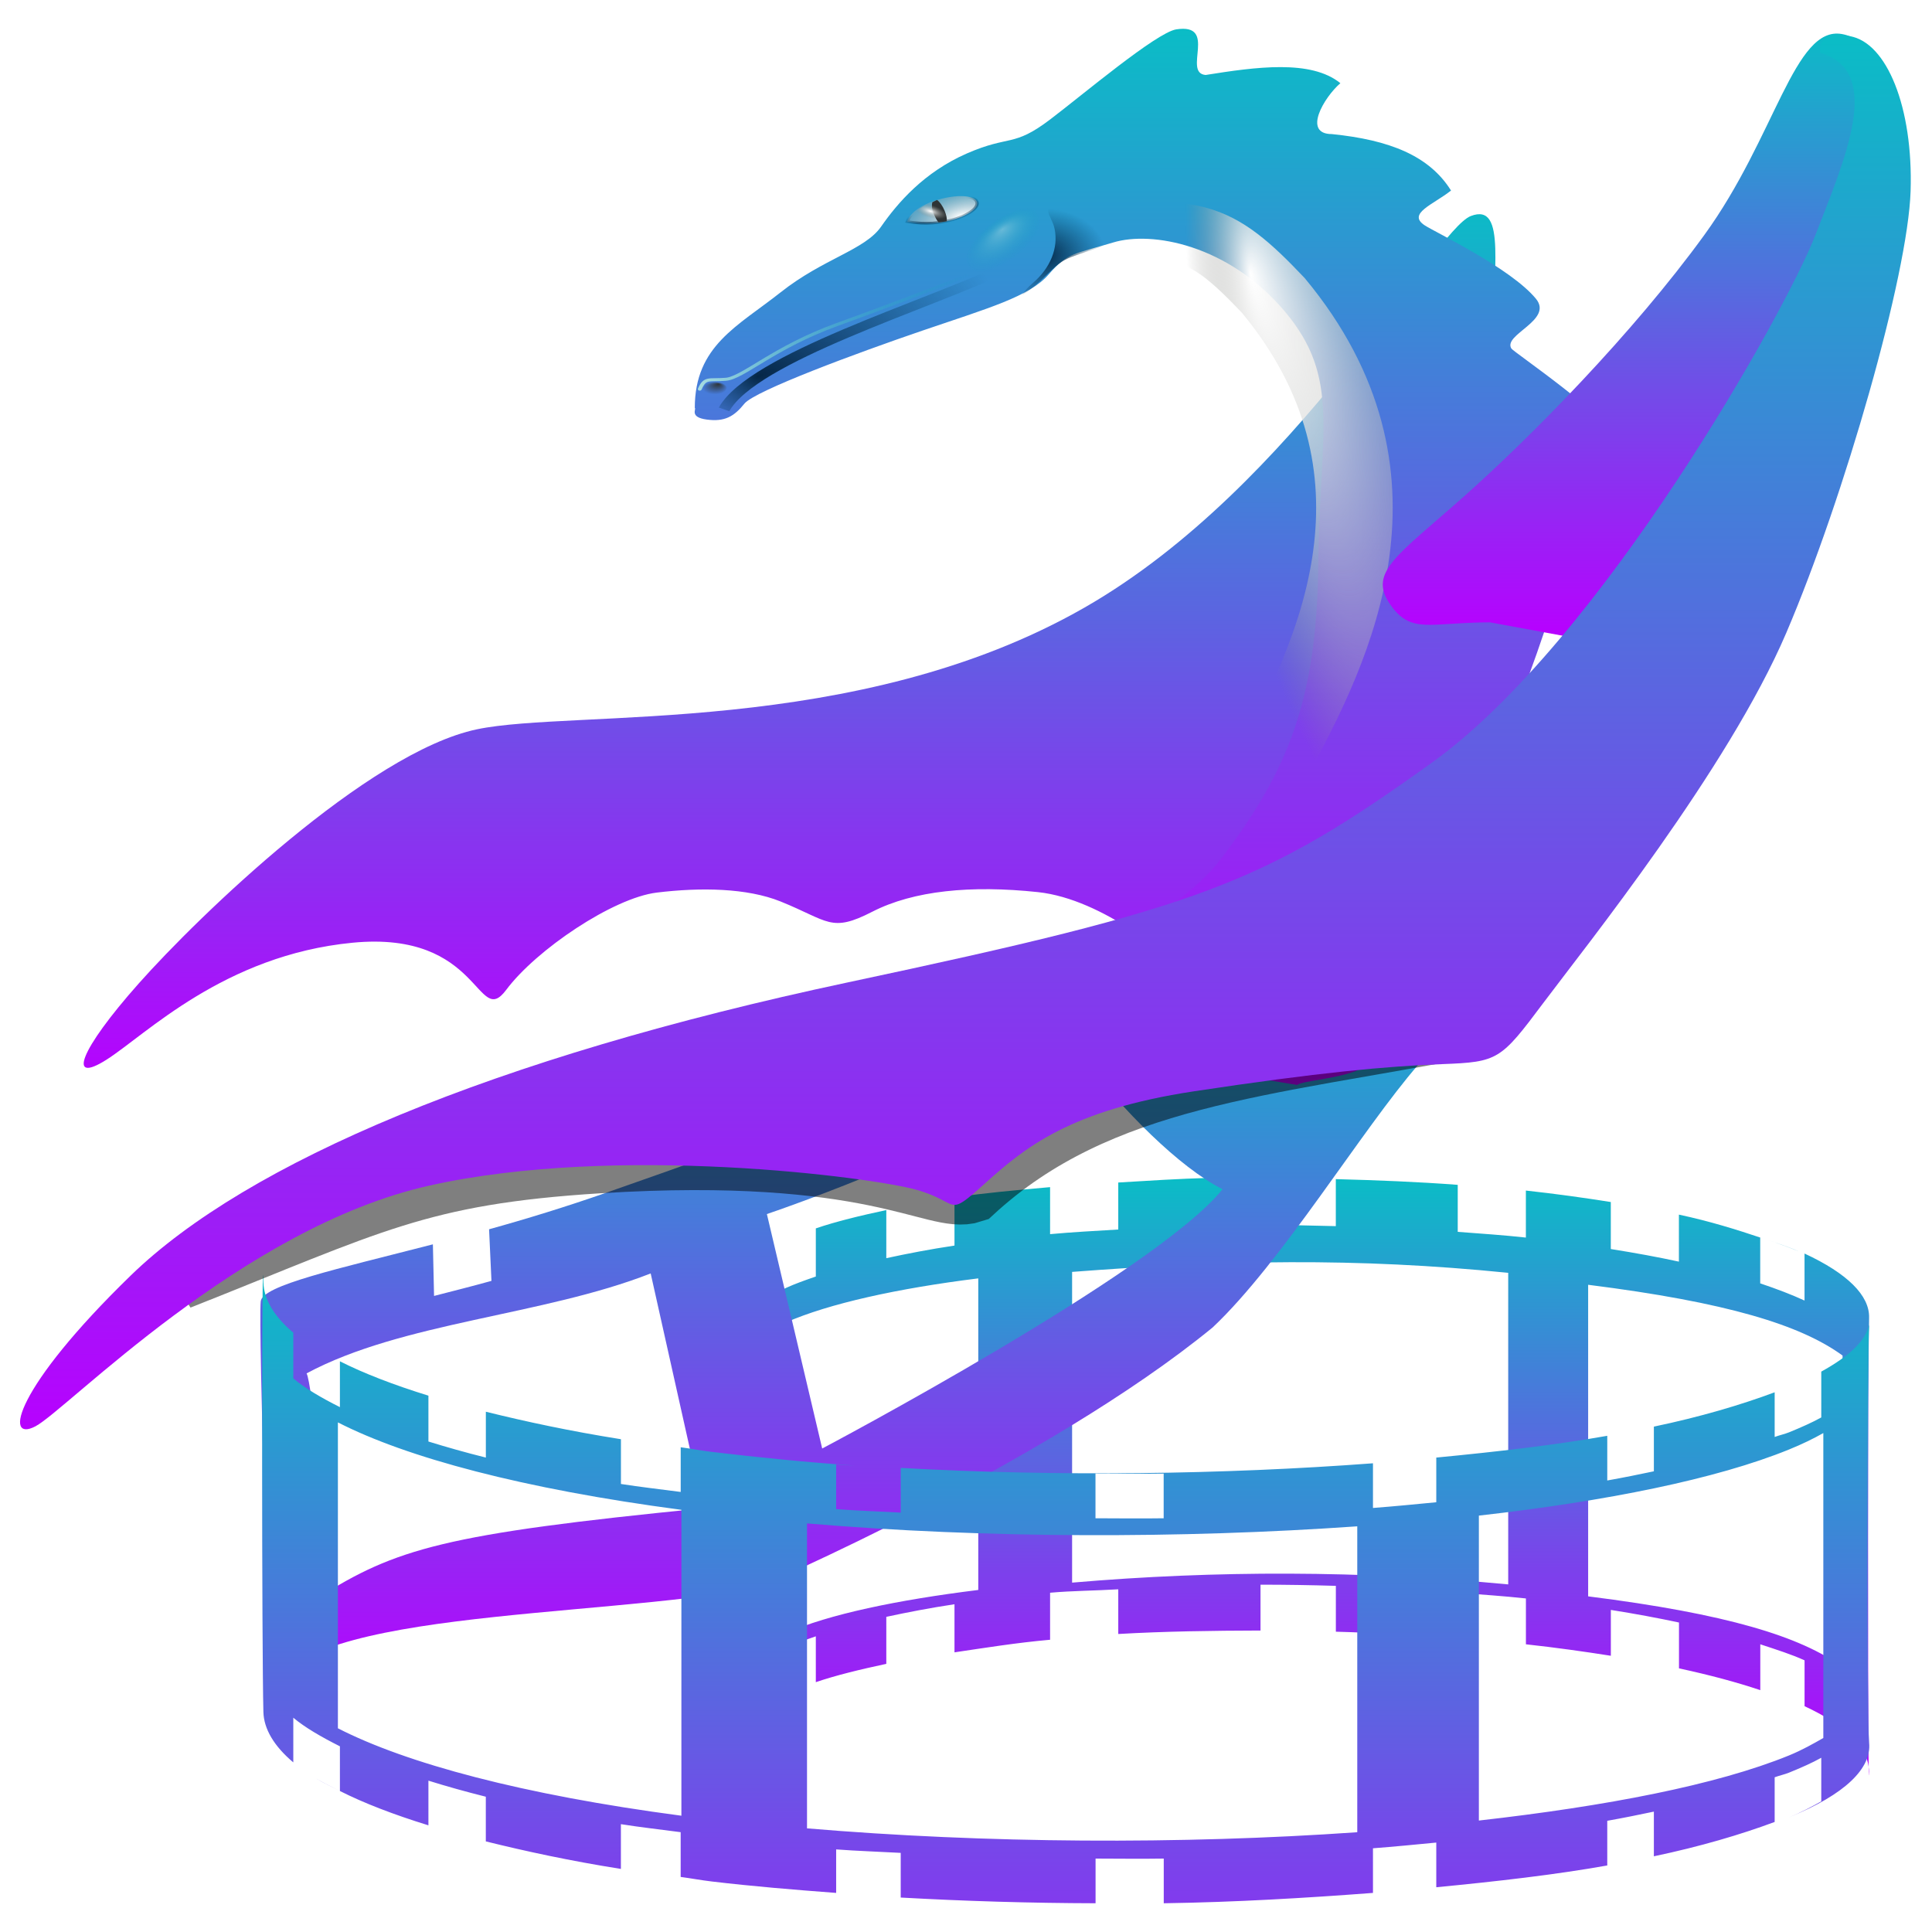<?xml version="1.0" encoding="UTF-8" standalone="no"?>
<!-- Created with Inkscape (http://www.inkscape.org/) -->

<svg
   width="48"
   height="48"
   id="svg2160"
   version="1.1"
   xmlns:xlink="http://www.w3.org/1999/xlink"
   xmlns="http://www.w3.org/2000/svg"
   xmlns:svg="http://www.w3.org/2000/svg"
   xmlns:rdf="http://www.w3.org/1999/02/22-rdf-syntax-ns#"
   xmlns:cc="http://creativecommons.org/ns#"
   xmlns:dc="http://purl.org/dc/elements/1.1/">
  <defs
     id="defs2162">
     <style
       id="current-color-scheme"
       type="text/css">
       .ColorScheme-Text { color: #0abdc6; } .ColorScheme-Highlight { color:#5294e2; }
    </style>
    <linearGradient
       id="arrongin"
       x1="0%"
       x2="0%"
       y1="0%"
       y2="100%">
      <stop
         offset="0%"
         style="stop-color:#dd9b44; stop-opacity:1"
         id="stop9192" />
      <stop
         offset="100%"
         style="stop-color:#ad6c16; stop-opacity:1"
         id="stop9194" />
    </linearGradient>
    <linearGradient
       id="aurora"
       x1="0%"
       x2="0%"
       y1="0%"
       y2="100%">
      <stop
         offset="0%"
         style="stop-color:#09D4DF; stop-opacity:1"
         id="stop9197" />
      <stop
         offset="100%"
         style="stop-color:#9269F4; stop-opacity:1"
         id="stop9199" />
    </linearGradient>
    <linearGradient
       id="cyberneon"
       x1="0%"
       x2="0%"
       y1="0%"
       y2="100%">
      <stop
         offset="0"
         style="stop-color:#0abdc6; stop-opacity:1"
         id="stop9202" />
      <stop
         offset="1"
         style="stop-color:#ea00d9; stop-opacity:1"
         id="stop9204" />
    </linearGradient>
    <linearGradient
       id="fitdance"
       x1="0%"
       x2="0%"
       y1="0%"
       y2="100%">
      <stop
         offset="0%"
         style="stop-color:#1AD6AB; stop-opacity:1"
         id="stop9207" />
      <stop
         offset="100%"
         style="stop-color:#329DB6; stop-opacity:1"
         id="stop9209" />
    </linearGradient>
    <linearGradient
       id="oomox"
       x1="0%"
       x2="0%"
       y1="0%"
       y2="100%">
      <stop
         offset="0%"
         style="stop-color:#0abdc6; stop-opacity:1"
         id="stop9212" />
      <stop
         offset="100%"
         style="stop-color:#b800ff; stop-opacity:1"
         id="stop9214" />
    </linearGradient>
    <linearGradient
       id="rainblue"
       x1="0%"
       x2="0%"
       y1="0%"
       y2="100%">
      <stop
         offset="0%"
         style="stop-color:#00F260; stop-opacity:1"
         id="stop9217" />
      <stop
         offset="100%"
         style="stop-color:#0575E6; stop-opacity:1"
         id="stop9219" />
    </linearGradient>
    <linearGradient
       id="sunrise"
       x1="0%"
       x2="0%"
       y1="0%"
       y2="100%">
      <stop
         offset="0%"
         style="stop-color: #FF8501; stop-opacity:1"
         id="stop9222" />
      <stop
         offset="100%"
         style="stop-color: #FFCB01; stop-opacity:1"
         id="stop9224" />
    </linearGradient>
    <linearGradient
       id="telinkrin"
       x1="0%"
       x2="0%"
       y1="0%"
       y2="100%">
      <stop
         offset="0%"
         style="stop-color: #b2ced6; stop-opacity:1"
         id="stop9227" />
      <stop
         offset="100%"
         style="stop-color: #6da5b7; stop-opacity:1"
         id="stop9229" />
    </linearGradient>
    <linearGradient
       id="60spsycho"
       x1="0%"
       x2="0%"
       y1="0%"
       y2="100%">
      <stop
         offset="0%"
         style="stop-color: #df5940; stop-opacity:1"
         id="stop9232" />
      <stop
         offset="25%"
         style="stop-color: #d8d15f; stop-opacity:1"
         id="stop9234" />
      <stop
         offset="50%"
         style="stop-color: #e9882a; stop-opacity:1"
         id="stop9236" />
      <stop
         offset="100%"
         style="stop-color: #279362; stop-opacity:1"
         id="stop9238" />
    </linearGradient>
    <linearGradient
       id="90ssummer"
       x1="0%"
       x2="0%"
       y1="0%"
       y2="100%">
      <stop
         offset="0%"
         style="stop-color: #f618c7; stop-opacity:1"
         id="stop9241" />
      <stop
         offset="20%"
         style="stop-color: #94ffab; stop-opacity:1"
         id="stop9243" />
      <stop
         offset="50%"
         style="stop-color: #fbfd54; stop-opacity:1"
         id="stop9245" />
      <stop
         offset="100%"
         style="stop-color: #0f83ae; stop-opacity:1"
         id="stop9247" />
    </linearGradient>
    <linearGradient
       id="linearGradient3386">
      <stop
         id="stop3388"
         offset="0"
         style="stop-color:#052646;stop-opacity:1;" />
      <stop
         id="stop3390"
         offset="1"
         style="stop-color:#003d5d;stop-opacity:0;" />
    </linearGradient>
    <linearGradient
       id="linearGradient5401">
      <stop
         id="stop5403"
         offset="0"
         style="stop-color:#a8dde0;stop-opacity:1" />
      <stop
         id="stop5405"
         offset="1"
         style="stop-color:#00a7b3;stop-opacity:0" />
    </linearGradient>
    <linearGradient
       id="linearGradient5304">
      <stop
         style="stop-color:#2e3436;stop-opacity:1;"
         offset="0"
         id="stop5306" />
      <stop
         style="stop-color:#2e3436;stop-opacity:0;"
         offset="1"
         id="stop5308" />
    </linearGradient>
    <linearGradient
       id="linearGradient5190">
      <stop
         style="stop-color:#ffffff;stop-opacity:1;"
         offset="0"
         id="stop5192" />
      <stop
         style="stop-color:#888a85;stop-opacity:0;"
         offset="1"
         id="stop5194" />
    </linearGradient>
    <radialGradient
       xlink:href="#linearGradient5190"
       id="radialGradient5391"
       cx="38.957"
       cy="48.709"
       fx="39.812"
       fy="48.731"
       r="2.719"
       gradientTransform="matrix(0.633,-0.089,0.488,3.454,-9.487,-120.234)"
       gradientUnits="userSpaceOnUse" />
    <radialGradient
       xlink:href="#linearGradient5401"
       id="radialGradient5418"
       cx="29.43"
       cy="47.631"
       fx="29.43"
       fy="47.631"
       r="6.396"
       gradientTransform="matrix(0.903,-0.431,0.587,1.231,-25.11,2.918)"
       gradientUnits="userSpaceOnUse" />
    <radialGradient
       xlink:href="#linearGradient5401"
       id="radialGradient5452"
       cx="33.234"
       cy="48.252"
       fx="21.918"
       fy="45.175"
       r="21.234"
       gradientTransform="matrix(1,0,0,0.163,0,40.365)"
       gradientUnits="userSpaceOnUse" />
    <radialGradient
       xlink:href="#linearGradient5401"
       id="radialGradient5462"
       cx="33.203"
       cy="46.826"
       fx="29.808"
       fy="49.706"
       r="8.672"
       gradientTransform="matrix(1,0,0,0.218,0,36.604)"
       gradientUnits="userSpaceOnUse" />
    <radialGradient
       xlink:href="#linearGradient5401"
       id="radialGradient3273"
       gradientUnits="userSpaceOnUse"
       gradientTransform="matrix(-0.134,-0.297,0.771,-0.348,31.748,37.853)"
       cx="80.123"
       cy="23.983"
       fx="72.889"
       fy="20.263"
       r="10.248" />
    <radialGradient
       xlink:href="#linearGradient5401"
       id="radialGradient3279"
       gradientUnits="userSpaceOnUse"
       gradientTransform="matrix(-0.134,-0.297,0.771,-0.348,31.748,37.853)"
       cx="73.601"
       cy="7.844"
       fx="66.367"
       fy="4.125"
       r="10.248" />
    <radialGradient
       xlink:href="#linearGradient5190"
       id="radialGradient3285"
       gradientUnits="userSpaceOnUse"
       gradientTransform="matrix(0.169,-0.279,0.967,0.585,2.816,14.027)"
       cx="74.827"
       cy="34.786"
       fx="67.592"
       fy="31.067"
       r="10.248" />
    <radialGradient
       xlink:href="#linearGradient5190"
       id="radialGradient3289"
       gradientUnits="userSpaceOnUse"
       gradientTransform="matrix(0.075,-0.513,0.883,0.128,13.352,45.591)"
       cx="67.248"
       cy="35.744"
       fx="60.013"
       fy="32.024"
       r="10.248" />
    <radialGradient
       xlink:href="#linearGradient5190"
       id="radialGradient3293"
       gradientUnits="userSpaceOnUse"
       gradientTransform="matrix(-0.012,-0.325,0.795,-0.028,22.273,38.87)"
       cx="87.706"
       cy="11.263"
       fx="80.471"
       fy="7.543"
       r="10.248" />
    <radialGradient
       xlink:href="#linearGradient5190"
       id="radialGradient3317"
       cx="41.165"
       cy="20.866"
       fx="39.724"
       fy="19.49"
       r="3.23"
       gradientTransform="matrix(0.986,-0.168,0.679,3.985,-13.449,-56.538)"
       gradientUnits="userSpaceOnUse" />
    <radialGradient
       xlink:href="#linearGradient5304"
       id="radialGradient3325"
       gradientUnits="userSpaceOnUse"
       gradientTransform="matrix(0.138,0.295,-0.542,0.254,25.009,-16.516)"
       cx="94.802"
       cy="5.27"
       fx="87.567"
       fy="1.55"
       r="10.248" />
    <linearGradient
       xlink:href="#linearGradient5190"
       id="linearGradient4245"
       x1="36.245"
       y1="10.304"
       x2="37.439"
       y2="12.441"
       gradientUnits="userSpaceOnUse" />
    <radialGradient
       xlink:href="#linearGradient5190"
       id="radialGradient4263"
       gradientUnits="userSpaceOnUse"
       gradientTransform="matrix(-0.012,-0.325,0.795,-0.028,22.273,38.87)"
       cx="87.706"
       cy="11.263"
       fx="80.471"
       fy="7.543"
       r="10.248" />
    <radialGradient
       xlink:href="#linearGradient5304"
       id="radialGradient4266"
       gradientUnits="userSpaceOnUse"
       gradientTransform="matrix(0.138,0.295,-0.542,0.254,25.009,-16.516)"
       cx="94.802"
       cy="5.27"
       fx="88.835"
       fy="2.286"
       r="10.248" />
    <radialGradient
       xlink:href="#linearGradient5190"
       id="radialGradient4270"
       gradientUnits="userSpaceOnUse"
       gradientTransform="matrix(-0.326,-0.758,0.348,-0.15,60.526,71.897)"
       cx="70.229"
       cy="20.848"
       fx="62.995"
       fy="17.129"
       r="10.248" />
    <radialGradient
       xlink:href="#linearGradient5190"
       id="radialGradient4274"
       gradientUnits="userSpaceOnUse"
       gradientTransform="matrix(-0.764,-0.31,0.119,-0.292,97.802,40.012)"
       cx="75.184"
       cy="17.699"
       fx="67.95"
       fy="13.979"
       r="10.248" />
    <radialGradient
       xlink:href="#linearGradient3386"
       id="radialGradient3318"
       cx="27.392"
       cy="12.297"
       fx="25.176"
       fy="12.046"
       r="3.953"
       gradientTransform="matrix(0.949,-0.567,0.323,0.541,-2.629,20.825)"
       gradientUnits="userSpaceOnUse" />
    <filter
       id="filter3324"
       x="-0.04"
       y="-0.061"
       width="1.071"
       height="1.107">
      <feGaussianBlur
         stdDeviation="0.064"
         id="feGaussianBlur3326" />
    </filter>
    <filter
       id="filter3333"
       x="-0.034"
       y="-0.063"
       width="1.068"
       height="1.127">
      <feGaussianBlur
         stdDeviation="0.078"
         id="feGaussianBlur3335" />
    </filter>
    <radialGradient
       xlink:href="#linearGradient5304"
       id="radialGradient3345"
       cx="23.985"
       cy="13.571"
       fx="24.09"
       fy="13.342"
       r="0.34"
       gradientTransform="matrix(0.867,0.395,-0.207,0.455,5.994,-2.08)"
       gradientUnits="userSpaceOnUse" />
    <linearGradient
       xlink:href="#linearGradient5401"
       id="linearGradient3353"
       x1="23.582"
       y1="11.598"
       x2="30.716"
       y2="11.598"
       gradientUnits="userSpaceOnUse" />
    <radialGradient
       xlink:href="#linearGradient5190"
       id="radialGradient3472"
       gradientUnits="userSpaceOnUse"
       gradientTransform="matrix(2.005,-0.926,0.47,1.017,-32.721,32.678)"
       cx="30.6"
       cy="8.403"
       fx="30.6"
       fy="8.403"
       r="1.123" />
    <radialGradient
       xlink:href="#linearGradient3386"
       id="radialGradient3474"
       gradientUnits="userSpaceOnUse"
       gradientTransform="matrix(1.267,-0.631,0.135,0.271,-7.375,29.747)"
       cx="30.296"
       cy="8.284"
       fx="30.296"
       fy="8.284"
       r="1.185" />
    <radialGradient
       xlink:href="#linearGradient5190"
       id="radialGradient3476"
       gradientUnits="userSpaceOnUse"
       gradientTransform="matrix(0.399,0.129,-0.059,0.182,20.45,7.584)"
       cx="29.458"
       cy="7.751"
       fx="29.458"
       fy="7.751"
       r="1.123" />
    <radialGradient
       xlink:href="#linearGradient5304"
       id="radialGradient3598"
       cx="43.123"
       cy="8.5"
       fx="43.311"
       fy="7.339"
       r="2.537"
       gradientTransform="matrix(0.947,-0.32,0.186,0.549,0.772,17.215)"
       gradientUnits="userSpaceOnUse" />
    <radialGradient
       xlink:href="#linearGradient3386"
       id="radialGradient3630"
       cx="32.615"
       cy="9.077"
       fx="32.615"
       fy="9.077"
       r="1.65"
       gradientTransform="matrix(1,0,0,0.942,0,0.508)"
       gradientUnits="userSpaceOnUse" />
    <filter
       id="filter3632"
       x="-0.059"
       y="-0.061"
       width="1.118"
       height="1.122">
      <feGaussianBlur
         stdDeviation="0.079"
         id="feGaussianBlur3634" />
    </filter>
    <radialGradient
       xlink:href="#linearGradient5401"
       id="radialGradient3698"
       cx="31.64"
       cy="9.185"
       fx="31.304"
       fy="9.028"
       r="0.805"
       gradientTransform="matrix(0.749,0.15,-0.321,1.602,10.9,-10.277)"
       gradientUnits="userSpaceOnUse" />
    <radialGradient
       xlink:href="#linearGradient5401"
       id="radialGradient3721"
       cx="42.134"
       cy="4.902"
       fx="41.06"
       fy="4.934"
       r="1.172"
       gradientTransform="matrix(0.249,0.372,-1.308,0.878,38.861,-14.133)"
       gradientUnits="userSpaceOnUse" />
    <radialGradient
       xlink:href="#linearGradient5190"
       id="radialGradient3344"
       cx="54.5"
       cy="15.25"
       fx="54.5"
       fy="15.25"
       r="8.475"
       gradientTransform="matrix(0.441,-0.668,0.078,0.05,22.922,47.212)"
       gradientUnits="userSpaceOnUse" />
  </defs>
  <g
     id="layer1">
    <path
       id="path3153"
       class="ColorScheme-Text"
       style="display:inline;fill:url(#oomox);fill-opacity:1;fill-rule:evenodd;stroke:none;stroke-width:0.423;stroke-linecap:butt;stroke-linejoin:miter;stroke-miterlimit:4;stroke-dasharray:none;stroke-opacity:1"
       d="m 30.069,29.266 c -0.773,0.016 -1.54,0.07 -2.286,0.113 v 1.168 c -0.579,0.034 -1.142,0.065 -1.694,0.115 v -1.168 c -0.839,0.075 -1.626,0.144 -2.375,0.255 v 0.029 1.168 c -0.609,0.091 -1.163,0.198 -1.694,0.313 v -1.195 c -0.642,0.137 -1.252,0.284 -1.751,0.455 v 1.196 c -0.273,0.094 -0.52,0.181 -0.743,0.284 -0.121,0.056 -0.196,0.114 -0.297,0.172 v -1.196 c -0.548,0.313 -0.805,0.639 -0.743,0.968 0.016,0.087 0.028,0.74 0.036,1.657 0.13,-0.255 0.464,-0.507 1.001,-0.743 1.071,-0.47 2.776,-0.847 4.782,-1.096 v 7.741 c -2.006,0.249 -3.711,0.602 -4.782,1.073 -0.537,0.236 -0.879,0.487 -1.005,0.743 -0.008,0.842 -0.018,1.479 -0.032,1.614 0.081,-0.233 0.356,-0.462 0.743,-0.683 v -1.139 c 0.095,-0.054 0.183,-0.118 0.297,-0.171 0.215,-0.1 0.481,-0.195 0.743,-0.285 v 1.139 c 0.499,-0.171 1.11,-0.318 1.751,-0.455 V 40.17 c 0.529,-0.114 1.088,-0.222 1.694,-0.313 V 41.052 c 0.751,-0.111 1.534,-0.238 2.375,-0.313 v -1.168 c 0.546,-0.049 1.122,-0.051 1.694,-0.085 v 1.11 c 1.143,-0.066 2.34,-0.083 3.534,-0.086 v -1.139 c 0.622,2.61e-4 1.251,0.01 1.872,0.029 v 1.139 c 1.032,0.027 2.038,0.095 3.029,0.171 v -1.139 c 0.579,0.046 1.139,0.081 1.693,0.142 v 1.139 c 0.75,0.082 1.455,0.182 2.11,0.285 v -1.139 c 0.607,0.096 1.169,0.201 1.693,0.313 v 1.139 c 0.779,0.168 1.43,0.344 2.02,0.541 v -1.139 c 0.406,0.134 0.786,0.254 1.1,0.399 v 1.139 c 0.991,0.46 1.533,0.991 1.592,1.507 -0.022,-1.417 -0.019,-10.043 0.011,-11.158 0.015,-0.552 -0.539,-1.101 -1.604,-1.595 v 1.168 C 44.518,32.166 44.137,32.021 43.732,31.885 V 30.746 C 43.142,30.549 42.492,30.344 41.712,30.177 v 1.168 C 41.188,31.231 40.629,31.129 40.02,31.032 v -1.168 C 39.366,29.76 38.661,29.661 37.91,29.579 v 1.168 c -0.547,-0.06 -1.12,-0.099 -1.693,-0.142 v -1.168 c -0.992,-0.075 -1.997,-0.115 -3.029,-0.142 v 1.168 c -0.623,-0.016 -1.248,-0.031 -1.872,-0.029 v -1.168 c -0.415,9.55e-4 -0.836,-0.009 -1.248,0 z m 13.663,1.48 c 0.351,0.117 0.665,0.221 0.951,0.341 -0.279,-0.123 -0.606,-0.226 -0.951,-0.341 z m 2.692,13.151 c 0.003,0.215 0.007,0.284 0.011,0.115 0.001,-0.038 -0.007,-0.076 -0.011,-0.115 z M 32.054,31.359 c 1.758,-0.006 3.516,0.073 5.417,0.264 v 7.741 c -3.648,-0.346 -7.261,-0.351 -10.835,-0.044 v -7.72 c 1.902,-0.145 3.659,-0.235 5.417,-0.241 z m 7.403,0.561 c 3.451,0.435 5.279,0.998 6.321,1.758 v 7.741 c -1.042,-0.761 -2.87,-1.323 -6.321,-1.758 z" />
    <path
       id="path4252"
       class="ColorScheme-Text"
       style="display:inline;opacity:1;fill:url(#oomox);fill-opacity:1;fill-rule:evenodd;stroke:none;stroke-width:0;stroke-linecap:butt;stroke-linejoin:miter;stroke-miterlimit:4;stroke-dasharray:none;stroke-opacity:1"
       d="m 26.691,23.547 -3.906,2.801 c -1.512,1.035 -3.483,1.807 -7.724,3.285 -0.989,0.345 -1.971,0.648 -2.91,0.908 l 0.059,1.282 c -0.512,0.142 -0.954,0.252 -1.426,0.374 l -0.029,-1.282 c -2.384,0.615 -4.235,1.018 -4.277,1.416 -0.066,0.621 0.237,9.908 0.237,9.908 0.19,-2.265 8.063,-2.014 12.106,-2.794 0,0 7.17,-3.078 11.307,-6.465 1.721,-1.622 3.719,-4.93 5.109,-6.528 0,-2.257 -8.546,-2.906 -8.546,-2.906 z m 0.191,2.719 c 1.016,1.32 2.403,2.728 3.491,3.28 -1.661,2.067 -9.946,6.442 -9.946,6.442 l -1.374,-5.825 c 0,0 5.856,-1.97 7.829,-3.897 z m -10.716,5.372 1.304,5.835 C 11.023,38.111 9.834,38.476 7.9,39.694 8.112,37.653 7.749,34.359 7.617,34.121 9.995,32.845 13.492,32.687 16.166,31.638 Z" />
    <g
       id="g5650"
       class="ColorScheme-Text"
       transform="matrix(0.768,0,0,0.678,-0.9,2.244)"
       style="display:inline;fill:url(#oomox);fill-opacity:1;stroke:none;stroke-opacity:1">
      <path
         style="display:inline;fill:url(#oomox);fill-opacity:1;fill-rule:evenodd;stroke:none;stroke-width:0.302;stroke-linecap:butt;stroke-linejoin:miter;stroke-miterlimit:4;stroke-dasharray:none;stroke-opacity:1"
         d="M 47.562,18.7 C 49.571,15.453 49.571,12.011 49.497,9.348 49.423,6.685 49.943,4.087 48.753,4.606 47.562,5.126 43.097,14.515 36.261,18.951 28.893,23.733 19.75,22.668 16.601,23.415 13.082,24.25 7.594,30.261 5.659,32.73 3.724,35.198 3.352,36.432 4.617,35.522 c 1.265,-0.909 3.796,-3.832 7.964,-4.287 4.168,-0.455 4.014,3.173 4.966,1.729 0.97,-1.472 3.458,-3.371 4.873,-3.566 1.414,-0.195 2.917,-0.17 4.005,0.327 1.556,0.712 1.624,1.155 2.963,0.376 1.34,-0.779 3.201,-0.98 5.36,-0.72 2.158,0.26 4.331,2.503 4.331,2.503 0,0 5.359,-2.598 5.433,-3.572 0.074,-0.974 3.275,-9.418 3.052,-9.613 z"
         id="path5850" />
    </g>
    <g
       id="g5656"
       class="ColorScheme-Text"
       transform="matrix(1.066,0,0,0.843,-10.454,-5.382)">
      <path
         style="display:inline;fill:url(#oomox);fill-opacity:1;fill-rule:evenodd;stroke:none;stroke-width:0.3;stroke-linecap:butt;stroke-linejoin:miter;stroke-miterlimit:4;stroke-dasharray:none;stroke-opacity:1"
         d="m 40.044,38.36 c 0.077,-0.124 1.131,-0.196 1.545,-0.523 0.445,-0.351 1.003,-0.48 0.692,-1.587 -0.237,-0.844 3.441,-9.112 4.188,-14.438 0.132,-0.944 1.593,-1.17 1.163,-2.299 C 47.305,18.658 45.081,16.759 45.031,16.656 44.831,16.242 46.016,15.824 45.604,15.189 45.017,14.286 43.255,13.228 43.011,13.025 42.596,12.679 43.21,12.415 43.625,12 c -0.507,-1.026 -1.431,-1.491 -2.776,-1.664 -0.692,0 -0.183,-1.085 0.197,-1.5 C 40.36,8.131 39.077,8.358 37.906,8.594 37.36,8.536 38.201,7.058 37.219,7.25 c -0.469,0.101 -2.181,1.93 -2.938,2.656 -0.865,0.83 -0.935,0.447 -1.938,1 -1.003,0.553 -1.62,1.465 -2,2.156 C 29.963,13.754 29,14 28,15 c -1,1 -2,1.573 -2,3.406 0.042,0.035 -0.134,0.275 0.281,0.344 0.415,0.069 0.633,-0.088 0.875,-0.469 0.242,-0.38 2.635,-1.499 4.156,-2.156 1.522,-0.657 2.488,-0.999 2.938,-1.656 0.45,-0.657 0.601,-0.592 1.5,-0.938 0.899,-0.346 2.686,0.06 4,2.031 1.314,1.971 0.816,3.526 0.781,7.469 -0.035,3.943 -0.69,6.059 -2.281,8.688 -1.076,1.779 -4.103,3.586 -6.44,4.945"
         id="path4254" />
      <path
         style="display:inline;fill:none;fill-rule:evenodd;stroke:url(#radialGradient3318);stroke-width:0.3;stroke-linecap:butt;stroke-linejoin:miter;stroke-miterlimit:4;stroke-dasharray:none;stroke-opacity:1;filter:url(#filter3324)"
         d="m 24.279,14.148 c 0.753,-1.705 5.241,-3.41 7.384,-4.683"
         id="path3310"
         transform="matrix(0.892,0,0,0.892,5.025,5.83)" />
      <ellipse
         style="display:inline;opacity:1;fill:url(#radialGradient3345);fill-opacity:1;stroke:none;stroke-width:0.1;stroke-linecap:round;stroke-linejoin:round;stroke-miterlimit:4;stroke-dasharray:none;stroke-dashoffset:0;stroke-opacity:1"
         id="path3337"
         transform="matrix(0.812,-0.449,0.37,0.985,1.973,15.225)"
         cx="23.985"
         cy="13.571"
         rx="0.34"
         ry="0.232" />
      <path
         style="display:inline;fill:none;fill-rule:evenodd;stroke:url(#linearGradient3353);stroke-width:0.1;stroke-linecap:round;stroke-linejoin:miter;stroke-miterlimit:4;stroke-dasharray:none;stroke-opacity:1;filter:url(#filter3333)"
         d="m 23.644,13.478 c 0.139,-0.402 0.232,-0.279 0.681,-0.325 0.449,-0.046 1.253,-1.052 2.909,-1.81 1.656,-0.758 3.42,-1.625 3.42,-1.625"
         id="path2354"
         transform="matrix(0.892,0,0,0.892,5.025,5.83)" />
      <g
         id="g3467"
         transform="matrix(0.868,0.07,-0.07,0.868,4.834,-0.718)">
        <path
           id="path3416"
           d="m 31.153,13.193 c 0.056,-0.321 0.351,-0.637 0.85,-0.842 0.5,-0.205 0.887,-0.164 0.956,0.034 0.072,0.207 -0.249,0.535 -0.762,0.712 -0.51,0.176 -0.916,0.108 -1.044,0.096 z"
           style="fill:url(#radialGradient3472);fill-opacity:1;fill-rule:evenodd;stroke:url(#radialGradient3474);stroke-width:0.089;stroke-linecap:butt;stroke-linejoin:miter;stroke-miterlimit:4;stroke-dasharray:none;stroke-opacity:1" />
        <path
           id="path3440"
           d="m 31.891,12.401 c -0.046,0.024 -0.079,0.06 -0.122,0.088 -0.009,0.094 -0.002,0.208 0.06,0.358 0.049,0.119 0.102,0.238 0.162,0.305 0.076,-0.022 0.135,-0.025 0.216,-0.054 0.002,-0.093 -0.031,-0.215 -0.087,-0.352 -0.066,-0.158 -0.154,-0.289 -0.229,-0.345 z"
           style="opacity:1;fill:#2e3436;fill-opacity:1;stroke:none;stroke-width:0.1;stroke-linecap:round;stroke-linejoin:round;stroke-miterlimit:4;stroke-dasharray:none;stroke-dashoffset:0;stroke-opacity:1" />
        <path
           style="fill:url(#radialGradient3476);fill-opacity:1;fill-rule:evenodd;stroke:none;stroke-width:0.1;stroke-linecap:butt;stroke-linejoin:miter;stroke-miterlimit:4;stroke-dasharray:none;stroke-opacity:1"
           d="m 31.132,13.315 c 0.056,-0.321 0.371,-0.76 0.871,-0.965 0.5,-0.205 0.848,-0.111 0.956,0.034 0.104,0.164 -0.249,0.535 -0.762,0.712 -0.51,0.176 -0.937,0.231 -1.065,0.219 z"
           id="path3445" />
      </g>
      <path
         style="display:inline;fill:url(#radialGradient3630);fill-opacity:1;fill-rule:evenodd;stroke:none;stroke-width:1px;stroke-linecap:butt;stroke-linejoin:miter;stroke-opacity:1;filter:url(#filter3632)"
         d="M 32.053,10.383 C 32.602,9.951 32.838,9.44 33.192,9.204 33.545,8.969 34.724,8.615 35.195,8.183 35.666,7.751 34.213,7.201 33.309,7.28 c -0.903,0.079 -0.475,0.398 -0.393,0.903 0.104,0.64 -0.118,1.295 -0.55,1.768 -0.344,0.377 -0.275,0.432 -0.314,0.432 z"
         id="path3622"
         transform="matrix(0.892,0,0,0.892,5.025,5.83)" />
      <ellipse
         style="display:inline;opacity:0.478;fill:url(#radialGradient3698);fill-opacity:1;stroke:none;stroke-width:0.2;stroke-linecap:round;stroke-linejoin:round;stroke-miterlimit:4;stroke-dasharray:none;stroke-dashoffset:0;stroke-opacity:1"
         id="path3690"
         transform="matrix(0.766,0.457,-0.457,0.766,13.139,-8.034)"
         cx="31.64"
         cy="9.185"
         rx="0.805"
         ry="1.316" />
      <path
         style="display:inline;fill:none;fill-rule:evenodd;stroke:url(#radialGradient3317);stroke-width:1.784;stroke-linecap:butt;stroke-linejoin:miter;stroke-miterlimit:4;stroke-dasharray:none;stroke-opacity:1"
         d="m 35.081,13.58 c 2.389,-0.629 2.892,-0.503 4.401,1.509 3.425,5.224 1.44,10.468 -0.049,13.862"
         id="path3305" />
    </g>
    <path
       id="path5300"
       class="ColorScheme-Text"
       style="display:inline;fill:url(#oomox);fill-opacity:1;fill-rule:evenodd;stroke:none;stroke-width:0.422;stroke-linecap:butt;stroke-linejoin:miter;stroke-miterlimit:4;stroke-dasharray:none;stroke-opacity:1"
       d="m 6.537,31.68 c -0.035,-0.209 -0.033,9.273 0.007,10.852 0.011,0.421 0.262,0.849 0.743,1.254 v -1.11 c 0.292,0.246 0.697,0.478 1.158,0.711 v 1.11 c 0.593,0.3 1.332,0.585 2.199,0.853 v -1.11 c 0.439,0.137 0.918,0.272 1.426,0.399 v 1.11 c 0.996,0.247 2.1,0.485 3.356,0.684 v -1.112 c 0.47,0.075 0.979,0.132 1.485,0.199 v 1.112 c 0.263,0.035 0.5,0.081 0.773,0.113 0.999,0.119 2.031,0.204 3.09,0.284 v -1.081 c 0.528,0.04 1.065,0.056 1.604,0.086 v 1.11 c 1.594,0.089 3.215,0.138 4.841,0.142 v -1.11 c 0.564,0.001 1.133,0.009 1.694,0 v 1.11 c 1.787,-0.027 3.517,-0.13 5.198,-0.257 V 45.92 c 0.528,-0.04 1.064,-0.093 1.573,-0.142 v 1.11 c 1.523,-0.147 2.947,-0.31 4.248,-0.541 v -1.11 c 0.4,-0.071 0.785,-0.149 1.158,-0.228 v 1.11 c 1.152,-0.242 2.156,-0.539 3.001,-0.853 v -1.11 c 0.114,-0.043 0.248,-0.071 0.356,-0.115 0.298,-0.121 0.573,-0.242 0.802,-0.37 v 1.083 c -0.235,0.131 -0.495,0.272 -0.802,0.397 1.407,-0.573 2.051,-1.222 1.991,-1.85 -0.057,-0.595 -0.051,-9.904 0,-10.39 -0.09,0.405 -0.494,0.782 -1.189,1.166 v 1.139 c -0.234,0.129 -0.496,0.245 -0.802,0.37 -0.108,0.044 -0.242,0.072 -0.356,0.115 v -1.11 c -0.846,0.315 -1.846,0.611 -3.001,0.853 v 1.11 c -0.373,0.079 -0.758,0.157 -1.158,0.228 V 35.672 c -1.301,0.231 -2.726,0.394 -4.248,0.541 v 1.11 c -0.51,0.049 -1.046,0.102 -1.573,0.142 v -1.11 c -3.73,0.28 -7.824,0.332 -11.733,0.115 v 1.11 c -0.538,-0.03 -1.075,-0.046 -1.604,-0.086 v -1.11 c 0.157,0.012 0.317,0.02 0.475,0.029 -1.225,-0.085 -2.416,-0.204 -3.564,-0.341 -0.273,-0.033 -0.51,-0.08 -0.773,-0.115 v 1.11 c -0.506,-0.067 -1.015,-0.124 -1.485,-0.198 v -1.112 c -1.257,-0.2 -2.36,-0.436 -3.356,-0.683 v 1.139 C 11.563,36.087 11.082,35.949 10.644,35.814 V 34.675 C 9.777,34.406 9.037,34.121 8.445,33.821 v 1.139 C 7.983,34.728 7.58,34.492 7.287,34.247 V 33.11 C 6.806,32.705 6.555,32.277 6.544,31.856 6.542,31.751 6.539,31.694 6.537,31.68 Z M 8.445,44.497 C 8.235,44.391 8.032,44.292 7.851,44.184 c 0.176,0.11 0.382,0.206 0.594,0.313 z m -0.05,-9.158 c 1.701,0.871 4.587,1.651 8.534,2.172 v 7.6 c -3.947,-0.521 -6.834,-1.301 -8.534,-2.172 z m 36.905,0.265 v 7.576 c -0.249,0.142 -0.524,0.299 -0.856,0.435 -1.8,0.733 -4.535,1.258 -7.702,1.616 v -7.576 c 3.167,-0.358 5.902,-0.908 7.702,-1.641 0.332,-0.135 0.607,-0.269 0.856,-0.41 z m -18.083,1.007 c 0.564,0.001 1.133,0.009 1.694,0 v 1.11 c -0.561,0.009 -1.13,0.001 -1.694,0 z m -7.167,1.238 c 4.421,0.374 9.292,0.379 13.671,0.072 v 7.6 c -4.378,0.307 -9.25,0.278 -13.671,-0.096 z" />
    <g
       id="g5661"
       transform="matrix(0.95,0,0,0.752,-5.099,-0.469)"
       style="stroke:#00ffff;stroke-width:0;stroke-dasharray:none;stroke-opacity:1">
      <path
         style="display:inline;opacity:1;fill:none;fill-opacity:1;fill-rule:evenodd;stroke:#000000;stroke-width:1.564;stroke-linecap:butt;stroke-linejoin:miter;stroke-miterlimit:4;stroke-dasharray:none;stroke-opacity:0.5"
         d="m 10,43.125 c 5,-2.5 6.267,-3.483 11.017,-3.858 C 28.246,38.696 29.875,40.625 30.75,40.25 c 3.316,-3.864 7.696,-4.167 13.125,-5.5"
         id="path3348" />
      <path
         class="ColorScheme-Text"
         style="display:inline;fill:url(#oomox);fill-opacity:1;fill-rule:evenodd;stroke:none;stroke-width:0;stroke-linecap:butt;stroke-linejoin:miter;stroke-miterlimit:4;stroke-dasharray:none;stroke-opacity:1"
         d="m 44.336,21.185 c -1.591,0 -2.075,0.415 -2.628,-0.623 -0.553,-1.038 0.208,-1.591 1.937,-3.528 1.729,-1.937 4.427,-5.395 6.294,-8.646 1.868,-3.251 2.352,-6.917 3.597,-6.64 1.245,0.277 1.937,3.113 1.591,6.225 -0.346,3.113 -8.715,13.695 -8.715,13.695 z"
         id="path5641" />
      <path
         id="path4138"
         class="ColorScheme-Text"
         d="m 52.982,2.372 c 1.66,0.623 0.623,3.528 -0.138,6.018 -0.761,2.49 -5.603,13.419 -10.029,17.43 -4.427,4.012 -6.018,4.773 -15.286,7.263 -9.268,2.49 -15.701,5.948 -18.744,9.683 -3.043,3.735 -3.32,5.533 -2.49,4.98 0.83,-0.553 5.395,-6.571 10.306,-7.954 4.911,-1.383 11.551,-0.277 12.727,0.138 1.176,0.415 0.761,0.968 1.798,-0.208 1.038,-1.176 2.213,-2.421 5.464,-3.043 3.251,-0.623 5.049,-0.83 6.502,-0.899 1.453,-0.069 1.522,-0.138 2.628,-2.006 1.107,-1.868 4.842,-7.747 6.363,-12.243 C 53.605,17.035 55.265,9.703 55.334,6.937 55.403,4.17 54.712,2.026 53.743,1.818 52.775,1.611 52.982,2.441 52.982,2.372 Z"
         style="display:inline;fill:url(#oomox);fill-opacity:1;fill-rule:evenodd;stroke:#00ffff;stroke-width:0;stroke-linecap:butt;stroke-linejoin:miter;stroke-miterlimit:4;stroke-dasharray:none;stroke-opacity:1" />
    </g>
  </g>
</svg>
